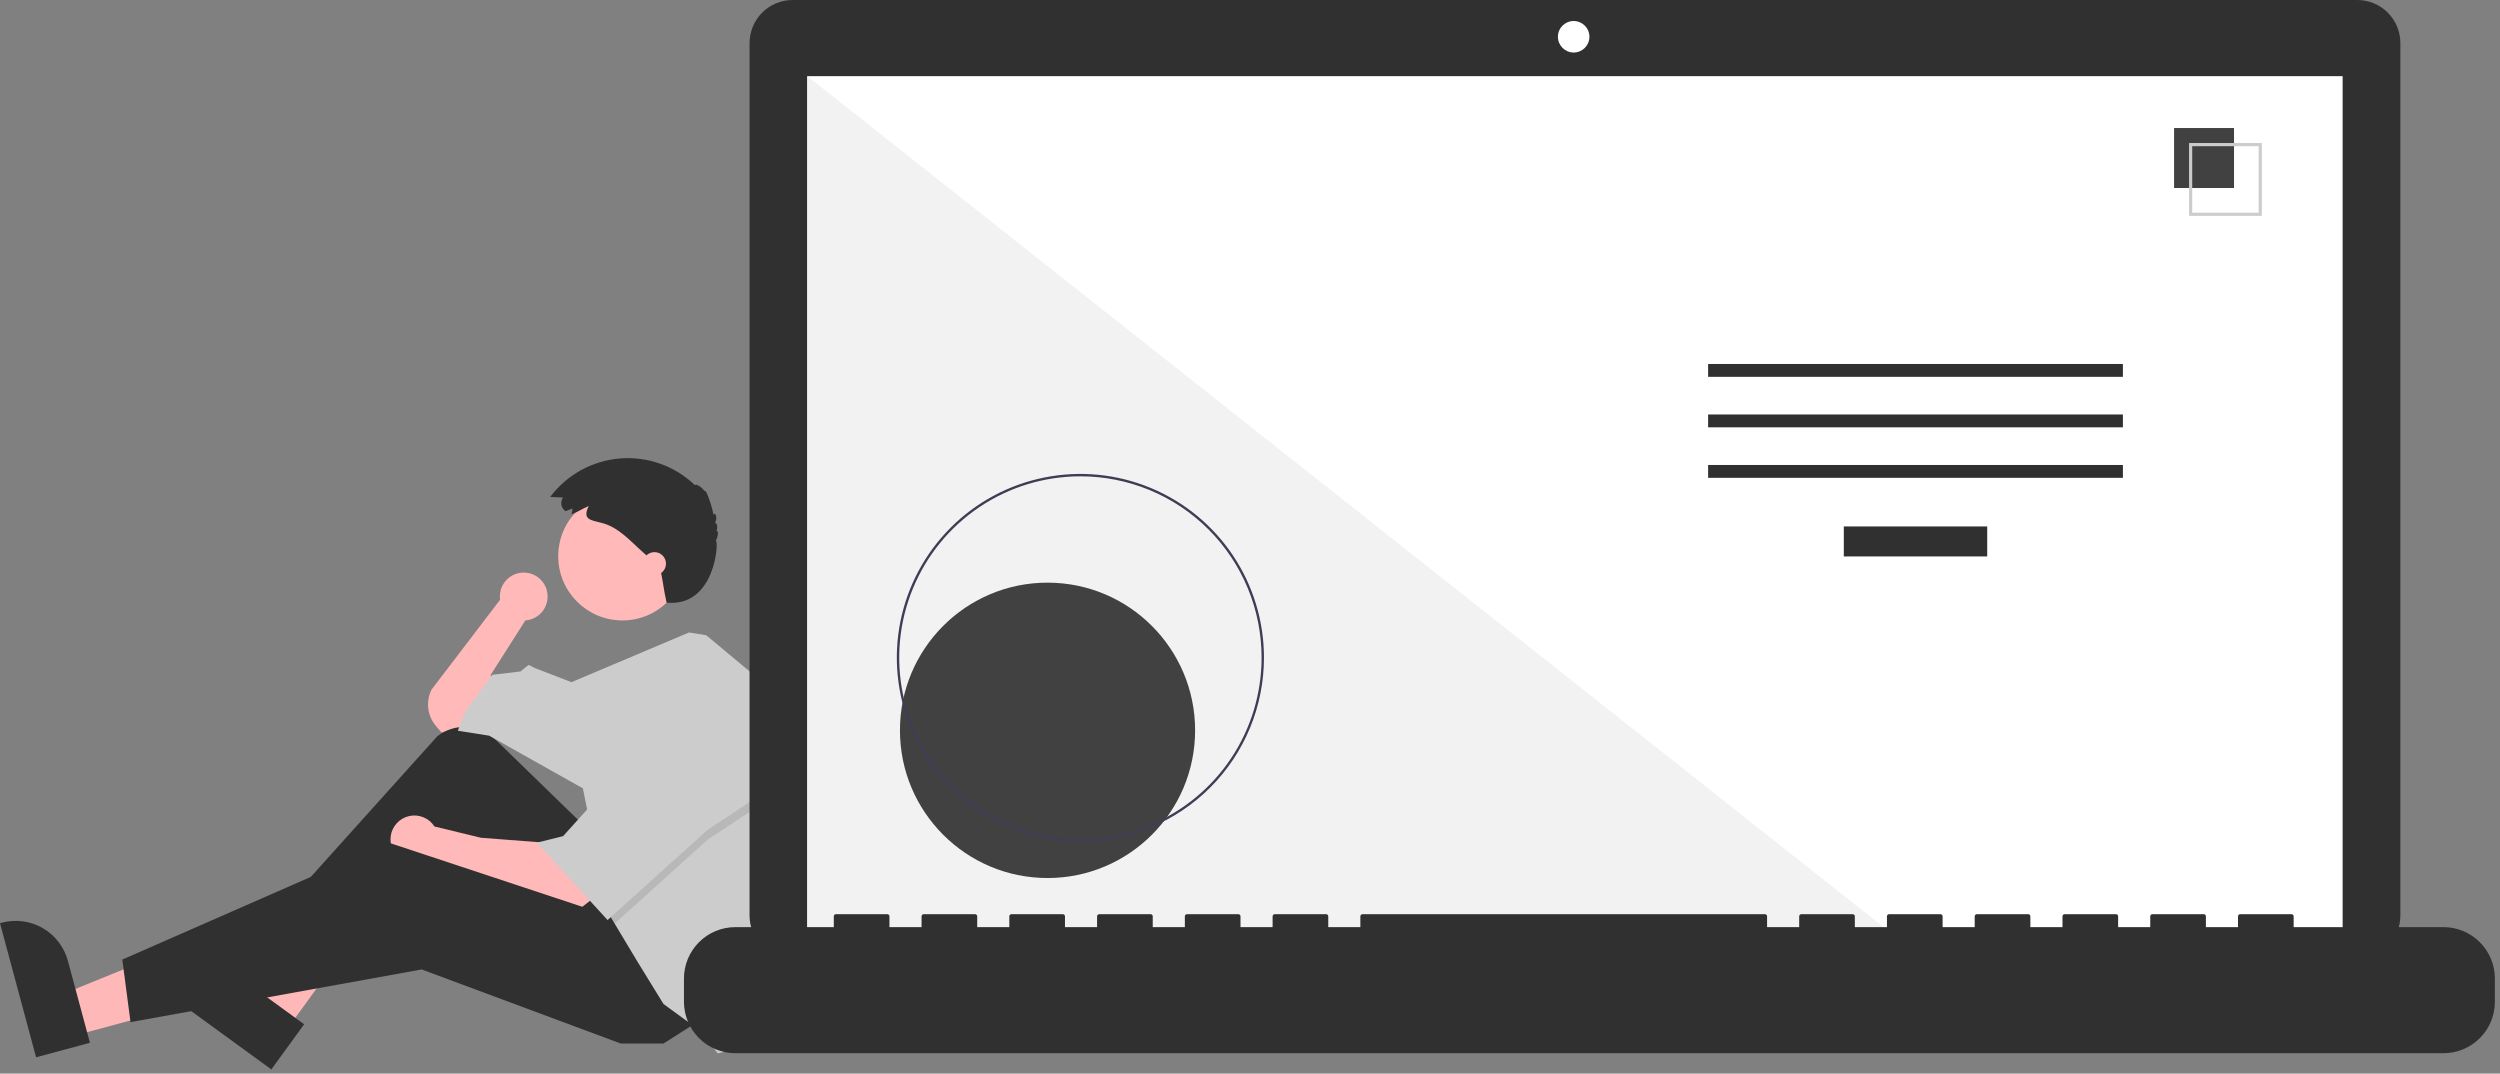 <svg width="326" height="140" viewBox="0 0 326 140" fill="none" xmlns="http://www.w3.org/2000/svg">
<rect x="0" y="0" width="326" height="140" fill="#808080" stroke="none"/>
<g clip-path="url(#clip0_47_612)">
<path d="M71.407 77.797C71.41 77.369 71.325 76.945 71.157 76.552C70.988 76.158 70.741 75.803 70.43 75.51C70.119 75.216 69.75 74.99 69.348 74.845C68.945 74.7 68.517 74.64 68.09 74.668C67.664 74.697 67.247 74.813 66.867 75.009C66.487 75.206 66.152 75.478 65.882 75.81C65.612 76.142 65.413 76.526 65.298 76.939C65.183 77.351 65.155 77.783 65.214 78.207L56.274 89.922C55.893 90.686 55.745 91.545 55.849 92.392C55.953 93.239 56.305 94.037 56.86 94.685L57.561 95.504L60.779 94.859L64.426 91.639L63.996 87.99L68.501 80.906L68.496 80.901C69.284 80.85 70.024 80.502 70.565 79.925C71.105 79.349 71.407 78.588 71.407 77.797Z" fill="#FFB9B9"/>
<path d="M9.586 135.073L8.127 129.649L28.337 121.436L30.491 129.441L9.586 135.073Z" fill="#FFB8B8"/>
<path d="M4.705 137.872L0 120.383L0.221 120.324C2.025 119.838 3.948 120.089 5.567 121.022C7.186 121.954 8.368 123.493 8.854 125.298L8.854 125.298L11.728 135.979L4.705 137.872Z" fill="#303030"/>
<path d="M37.426 134.206L32.887 130.903L43.459 111.81L50.159 116.685L37.426 134.206Z" fill="#FFB8B8"/>
<path d="M35.383 139.452L20.746 128.8L20.881 128.615C21.98 127.103 23.634 126.09 25.479 125.798C27.324 125.507 29.209 125.96 30.721 127.06L30.721 127.06L39.66 133.566L35.383 139.452Z" fill="#303030"/>
<path d="M76.01 107.525L64.587 96.421C63.59 95.451 62.277 94.875 60.89 94.798C59.502 94.72 58.133 95.146 57.034 95.998L35.467 119.976L37.398 122.981L57.991 109.028L71.934 127.275L85.234 120.62L76.01 107.525Z" fill="#303030"/>
<path d="M71.077 109.887L62.711 109.243L56.652 107.773C56.31 107.238 55.813 106.821 55.227 106.578C54.642 106.334 53.996 106.275 53.376 106.409C52.756 106.543 52.192 106.863 51.759 107.326C51.326 107.79 51.044 108.375 50.953 109.003C50.861 109.631 50.963 110.272 51.245 110.84C51.528 111.408 51.977 111.877 52.533 112.182C53.088 112.488 53.724 112.617 54.355 112.551C54.986 112.485 55.581 112.228 56.062 111.814L56.061 111.819L59.708 113.321L75.367 118.688L77.298 117.185L71.077 109.887Z" fill="#FFB9B9"/>
<path d="M91.242 133.071L86.522 136.077H80.945L54.989 126.416L17.02 133.286L15.947 125.128L50.699 109.887L81.16 119.976L91.242 133.071Z" fill="#303030"/>
<path d="M81.159 80.906C85.779 80.906 89.525 77.158 89.525 72.534C89.525 67.91 85.779 64.162 81.159 64.162C76.539 64.162 72.793 67.91 72.793 72.534C72.793 77.158 76.539 80.906 81.159 80.906Z" fill="#FFB9B9"/>
<path d="M102.805 105.96C102.805 111.013 102.009 116.034 100.448 120.839L99.821 122.767L96.818 136.505L93.6 137.364L91.241 134.359L86.521 130.924L83.089 125.343L80.146 120.435L79.228 118.902L76.01 102.802L63.783 95.933L59.707 95.289L60.565 92.927L64.212 87.99L67.859 87.561L68.931 86.702L69.789 87.131L74.519 88.955L89.855 82.471L92.099 82.838L99.821 89.278C101.795 94.618 102.806 100.266 102.805 105.96Z" fill="#CCCCCC"/>
<path opacity="0.1" d="M100.465 104.091L92.314 109.457L80.147 120.435L79.229 118.903L76.654 106.023H77.298L83.948 93.787L100.465 104.091Z" fill="black"/>
<path d="M83.947 92.498L77.297 104.734L73.436 109.028L70.004 109.886L79.228 119.976L92.313 108.169L100.464 102.802L83.947 92.498Z" fill="#CCCCCC"/>
<path d="M74.651 66.308L73.745 66.657C73.607 66.564 73.489 66.445 73.398 66.306C73.306 66.167 73.243 66.012 73.212 65.848C73.18 65.685 73.181 65.517 73.215 65.354C73.248 65.191 73.313 65.037 73.406 64.899C73.411 64.892 73.416 64.885 73.421 64.877L71.746 64.799C72.821 63.366 74.189 62.178 75.757 61.313C77.326 60.448 79.06 59.926 80.845 59.782C82.63 59.638 84.425 59.875 86.112 60.477C87.799 61.08 89.338 62.034 90.629 63.276C90.705 63.013 91.537 63.524 91.876 64.043C91.99 63.615 92.77 65.683 93.045 67.144C93.173 66.658 93.664 67.443 93.234 68.197C93.506 68.157 93.629 68.855 93.418 69.243C93.716 69.103 93.666 69.936 93.343 70.493C93.768 70.455 93.307 79.221 86.924 78.582C86.48 76.539 86.605 76.666 86.082 74.039C85.839 73.78 85.572 73.544 85.306 73.309L83.866 72.037C82.191 70.558 80.668 68.733 78.437 68.18C76.904 67.8 75.935 67.714 76.77 65.985C76.016 66.3 75.311 66.769 74.549 67.062C74.559 66.82 74.666 66.55 74.651 66.308Z" fill="#303030"/>
<path d="M85.341 75.002C86.171 75.002 86.843 74.33 86.843 73.5C86.843 72.67 86.171 71.997 85.341 71.997C84.512 71.997 83.84 72.67 83.84 73.5C83.84 74.33 84.512 75.002 85.341 75.002Z" fill="#FFB9B9"/>
<path d="M307.393 0H103.358C102.621 -8.38739e-07 101.89 0.145 101.209 0.428C100.528 0.71 99.909 1.124 99.387 1.646C98.866 2.168 98.452 2.787 98.17 3.469C97.888 4.151 97.742 4.882 97.742 5.62V119.388C97.742 120.126 97.887 120.856 98.17 121.538C98.452 122.22 98.866 122.84 99.387 123.362C99.909 123.883 100.528 124.297 101.209 124.58C101.89 124.862 102.621 125.008 103.358 125.008H307.393C308.883 125.008 310.311 124.416 311.364 123.362C312.417 122.308 313.009 120.878 313.009 119.388V5.62C313.009 4.129 312.417 2.7 311.364 1.646C310.311 0.592 308.883 8.46958e-07 307.393 0Z" fill="#303030"/>
<path d="M305.48 9.932H105.271V122.953H305.48V9.932Z" fill="white"/>
<path d="M205.206 6.85C206.34 6.85 207.259 5.93 207.259 4.795C207.259 3.66 206.34 2.74 205.206 2.74C204.072 2.74 203.152 3.66 203.152 4.795C203.152 5.93 204.072 6.85 205.206 6.85Z" fill="white"/>
<path d="M248.224 122.953H105.271V9.932L248.224 122.953Z" fill="#F2F2F2"/>
<path d="M136.598 114.495C147.227 114.495 155.843 105.873 155.843 95.237C155.843 84.6 147.227 75.978 136.598 75.978C125.97 75.978 117.354 84.6 117.354 95.237C117.354 105.873 125.97 114.495 136.598 114.495Z" fill="#414141"/>
<path d="M140.884 109.711C136.149 109.711 131.521 108.306 127.584 105.674C123.648 103.042 120.579 99.3 118.768 94.923C116.956 90.546 116.482 85.729 117.405 81.082C118.329 76.435 120.609 72.166 123.957 68.816C127.305 65.466 131.57 63.184 136.214 62.26C140.857 61.335 145.67 61.81 150.045 63.623C154.419 65.436 158.158 68.507 160.788 72.446C163.418 76.386 164.822 81.017 164.822 85.755C164.822 88.901 164.203 92.016 163 94.923C161.797 97.829 160.034 100.47 157.811 102.695C155.588 104.919 152.949 106.684 150.045 107.888C147.14 109.092 144.027 109.711 140.884 109.711ZM140.884 62.112C136.211 62.112 131.643 63.499 127.758 66.097C123.873 68.695 120.845 72.387 119.057 76.708C117.268 81.028 116.801 85.781 117.712 90.368C118.624 94.954 120.874 99.167 124.178 102.473C127.482 105.78 131.692 108.032 136.275 108.944C140.858 109.856 145.608 109.388 149.925 107.598C154.242 105.809 157.932 102.779 160.528 98.891C163.124 95.002 164.509 90.431 164.509 85.755C164.509 82.65 163.898 79.576 162.711 76.708C161.524 73.839 159.783 71.233 157.59 69.037C155.396 66.842 152.791 65.1 149.925 63.912C147.059 62.724 143.986 62.112 140.884 62.112L140.884 62.112Z" fill="#3F3D56"/>
<path d="M259.133 68.649H240.432V72.56H259.133V68.649Z" fill="#303030"/>
<path d="M276.827 47.463H222.738V49.139H276.827V47.463Z" fill="#303030"/>
<path d="M276.827 54.048H222.738V55.724H276.827V54.048Z" fill="#303030"/>
<path d="M276.827 60.633H222.738V62.309H276.827V60.633Z" fill="#303030"/>
<path d="M291.316 16.696H283.5V24.517H291.316V16.696Z" fill="#414141"/>
<path d="M294.944 28.149H285.453V18.651H294.944V28.149ZM285.866 27.736H294.531V19.064H285.866L285.866 27.736Z" fill="#CCCCCC"/>
<path d="M318.632 120.898H299.093V119.489C299.093 119.452 299.086 119.416 299.071 119.382C299.057 119.348 299.037 119.317 299.011 119.291C298.985 119.265 298.954 119.245 298.92 119.231C298.887 119.217 298.85 119.209 298.814 119.209H292.114C292.078 119.209 292.042 119.217 292.008 119.231C291.974 119.245 291.943 119.265 291.917 119.291C291.891 119.317 291.871 119.348 291.857 119.382C291.843 119.416 291.835 119.452 291.835 119.489V120.898H287.648V119.489C287.648 119.452 287.641 119.416 287.627 119.382C287.613 119.348 287.593 119.317 287.567 119.291C287.541 119.265 287.51 119.245 287.476 119.231C287.442 119.217 287.406 119.209 287.369 119.209H280.67C280.634 119.209 280.597 119.217 280.563 119.231C280.53 119.245 280.499 119.265 280.473 119.291C280.447 119.317 280.426 119.348 280.412 119.382C280.398 119.416 280.391 119.452 280.391 119.489V120.898H276.204V119.489C276.204 119.452 276.197 119.416 276.183 119.382C276.169 119.348 276.148 119.317 276.122 119.291C276.096 119.265 276.066 119.245 276.032 119.231C275.998 119.217 275.962 119.209 275.925 119.209H269.226C269.189 119.209 269.153 119.217 269.119 119.231C269.085 119.245 269.054 119.265 269.029 119.291C269.003 119.317 268.982 119.348 268.968 119.382C268.954 119.416 268.947 119.452 268.947 119.489V120.898H264.76V119.489C264.76 119.452 264.753 119.416 264.739 119.382C264.725 119.348 264.704 119.317 264.678 119.291C264.652 119.265 264.621 119.245 264.588 119.231C264.554 119.217 264.517 119.209 264.481 119.209H257.782C257.745 119.209 257.709 119.217 257.675 119.231C257.641 119.245 257.61 119.265 257.584 119.291C257.558 119.317 257.538 119.348 257.524 119.382C257.51 119.416 257.503 119.452 257.502 119.489V120.898H253.316V119.489C253.316 119.452 253.308 119.416 253.294 119.382C253.28 119.348 253.26 119.317 253.234 119.291C253.208 119.265 253.177 119.245 253.143 119.231C253.109 119.217 253.073 119.209 253.036 119.209H246.337C246.301 119.209 246.264 119.217 246.23 119.231C246.197 119.245 246.166 119.265 246.14 119.291C246.114 119.317 246.093 119.348 246.079 119.382C246.065 119.416 246.058 119.452 246.058 119.489V120.898H241.871V119.489C241.871 119.452 241.864 119.416 241.85 119.382C241.836 119.348 241.815 119.317 241.789 119.291C241.764 119.265 241.733 119.245 241.699 119.231C241.665 119.217 241.629 119.209 241.592 119.209H234.893C234.856 119.209 234.82 119.217 234.786 119.231C234.752 119.245 234.722 119.265 234.696 119.291C234.67 119.317 234.649 119.348 234.635 119.382C234.621 119.416 234.614 119.452 234.614 119.489V120.898H230.427V119.489C230.427 119.452 230.42 119.416 230.406 119.382C230.392 119.348 230.371 119.317 230.345 119.291C230.319 119.265 230.289 119.245 230.255 119.231C230.221 119.217 230.184 119.209 230.148 119.209H177.672C177.635 119.209 177.599 119.217 177.565 119.231C177.531 119.245 177.5 119.265 177.474 119.291C177.448 119.317 177.428 119.348 177.414 119.382C177.4 119.416 177.392 119.452 177.392 119.489V120.898H173.205V119.489C173.205 119.452 173.198 119.416 173.184 119.382C173.17 119.348 173.15 119.317 173.124 119.291C173.098 119.265 173.067 119.245 173.033 119.231C172.999 119.217 172.963 119.209 172.926 119.209H166.227C166.191 119.209 166.154 119.217 166.12 119.231C166.087 119.245 166.056 119.265 166.03 119.291C166.004 119.317 165.983 119.348 165.969 119.382C165.955 119.416 165.948 119.452 165.948 119.489V120.898H161.761V119.489C161.761 119.452 161.754 119.416 161.74 119.382C161.726 119.348 161.705 119.317 161.679 119.291C161.653 119.265 161.623 119.245 161.589 119.231C161.555 119.217 161.519 119.209 161.482 119.209H154.783C154.746 119.209 154.71 119.217 154.676 119.231C154.642 119.245 154.611 119.265 154.586 119.291C154.56 119.317 154.539 119.348 154.525 119.382C154.511 119.416 154.504 119.452 154.504 119.489V120.898H150.317V119.489C150.317 119.452 150.31 119.416 150.296 119.382C150.282 119.348 150.261 119.317 150.235 119.291C150.209 119.265 150.178 119.245 150.145 119.231C150.111 119.217 150.074 119.209 150.038 119.209H143.339C143.302 119.209 143.266 119.217 143.232 119.231C143.198 119.245 143.167 119.265 143.141 119.291C143.115 119.317 143.095 119.348 143.081 119.382C143.067 119.416 143.059 119.452 143.059 119.489V120.898H138.873V119.489C138.873 119.452 138.865 119.416 138.851 119.382C138.837 119.348 138.817 119.317 138.791 119.291C138.765 119.265 138.734 119.245 138.7 119.231C138.666 119.217 138.63 119.209 138.593 119.209H131.894C131.858 119.209 131.821 119.217 131.787 119.231C131.754 119.245 131.723 119.265 131.697 119.291C131.671 119.317 131.65 119.348 131.636 119.382C131.622 119.416 131.615 119.452 131.615 119.489V120.898H127.428V119.489C127.428 119.452 127.421 119.416 127.407 119.382C127.393 119.348 127.372 119.317 127.346 119.291C127.321 119.265 127.29 119.245 127.256 119.231C127.222 119.217 127.186 119.209 127.149 119.209H120.45C120.376 119.209 120.305 119.239 120.253 119.291C120.2 119.344 120.171 119.415 120.171 119.489V120.898H115.984V119.489C115.984 119.452 115.977 119.416 115.963 119.382C115.949 119.348 115.928 119.317 115.902 119.291C115.876 119.265 115.845 119.245 115.812 119.231C115.778 119.217 115.741 119.209 115.705 119.209H109.006C108.932 119.209 108.861 119.239 108.808 119.291C108.756 119.344 108.727 119.415 108.727 119.489V120.898H95.887C94.11 120.898 92.406 121.604 91.15 122.861C89.893 124.118 89.188 125.824 89.188 127.602V130.633C89.188 132.411 89.893 134.116 91.15 135.373C92.406 136.631 94.11 137.337 95.887 137.337H318.632C320.408 137.337 322.112 136.631 323.369 135.373C324.625 134.116 325.331 132.411 325.331 130.633V127.602C325.331 126.721 325.158 125.849 324.821 125.036C324.484 124.223 323.991 123.484 323.369 122.861C322.747 122.239 322.008 121.745 321.195 121.408C320.383 121.071 319.512 120.898 318.632 120.898Z" fill="#303030"/>
</g>
<defs>
<clipPath id="clip0_47_612">
<rect width="325.33" height="139.452" fill="white"/>
</clipPath>
</defs>
</svg>
